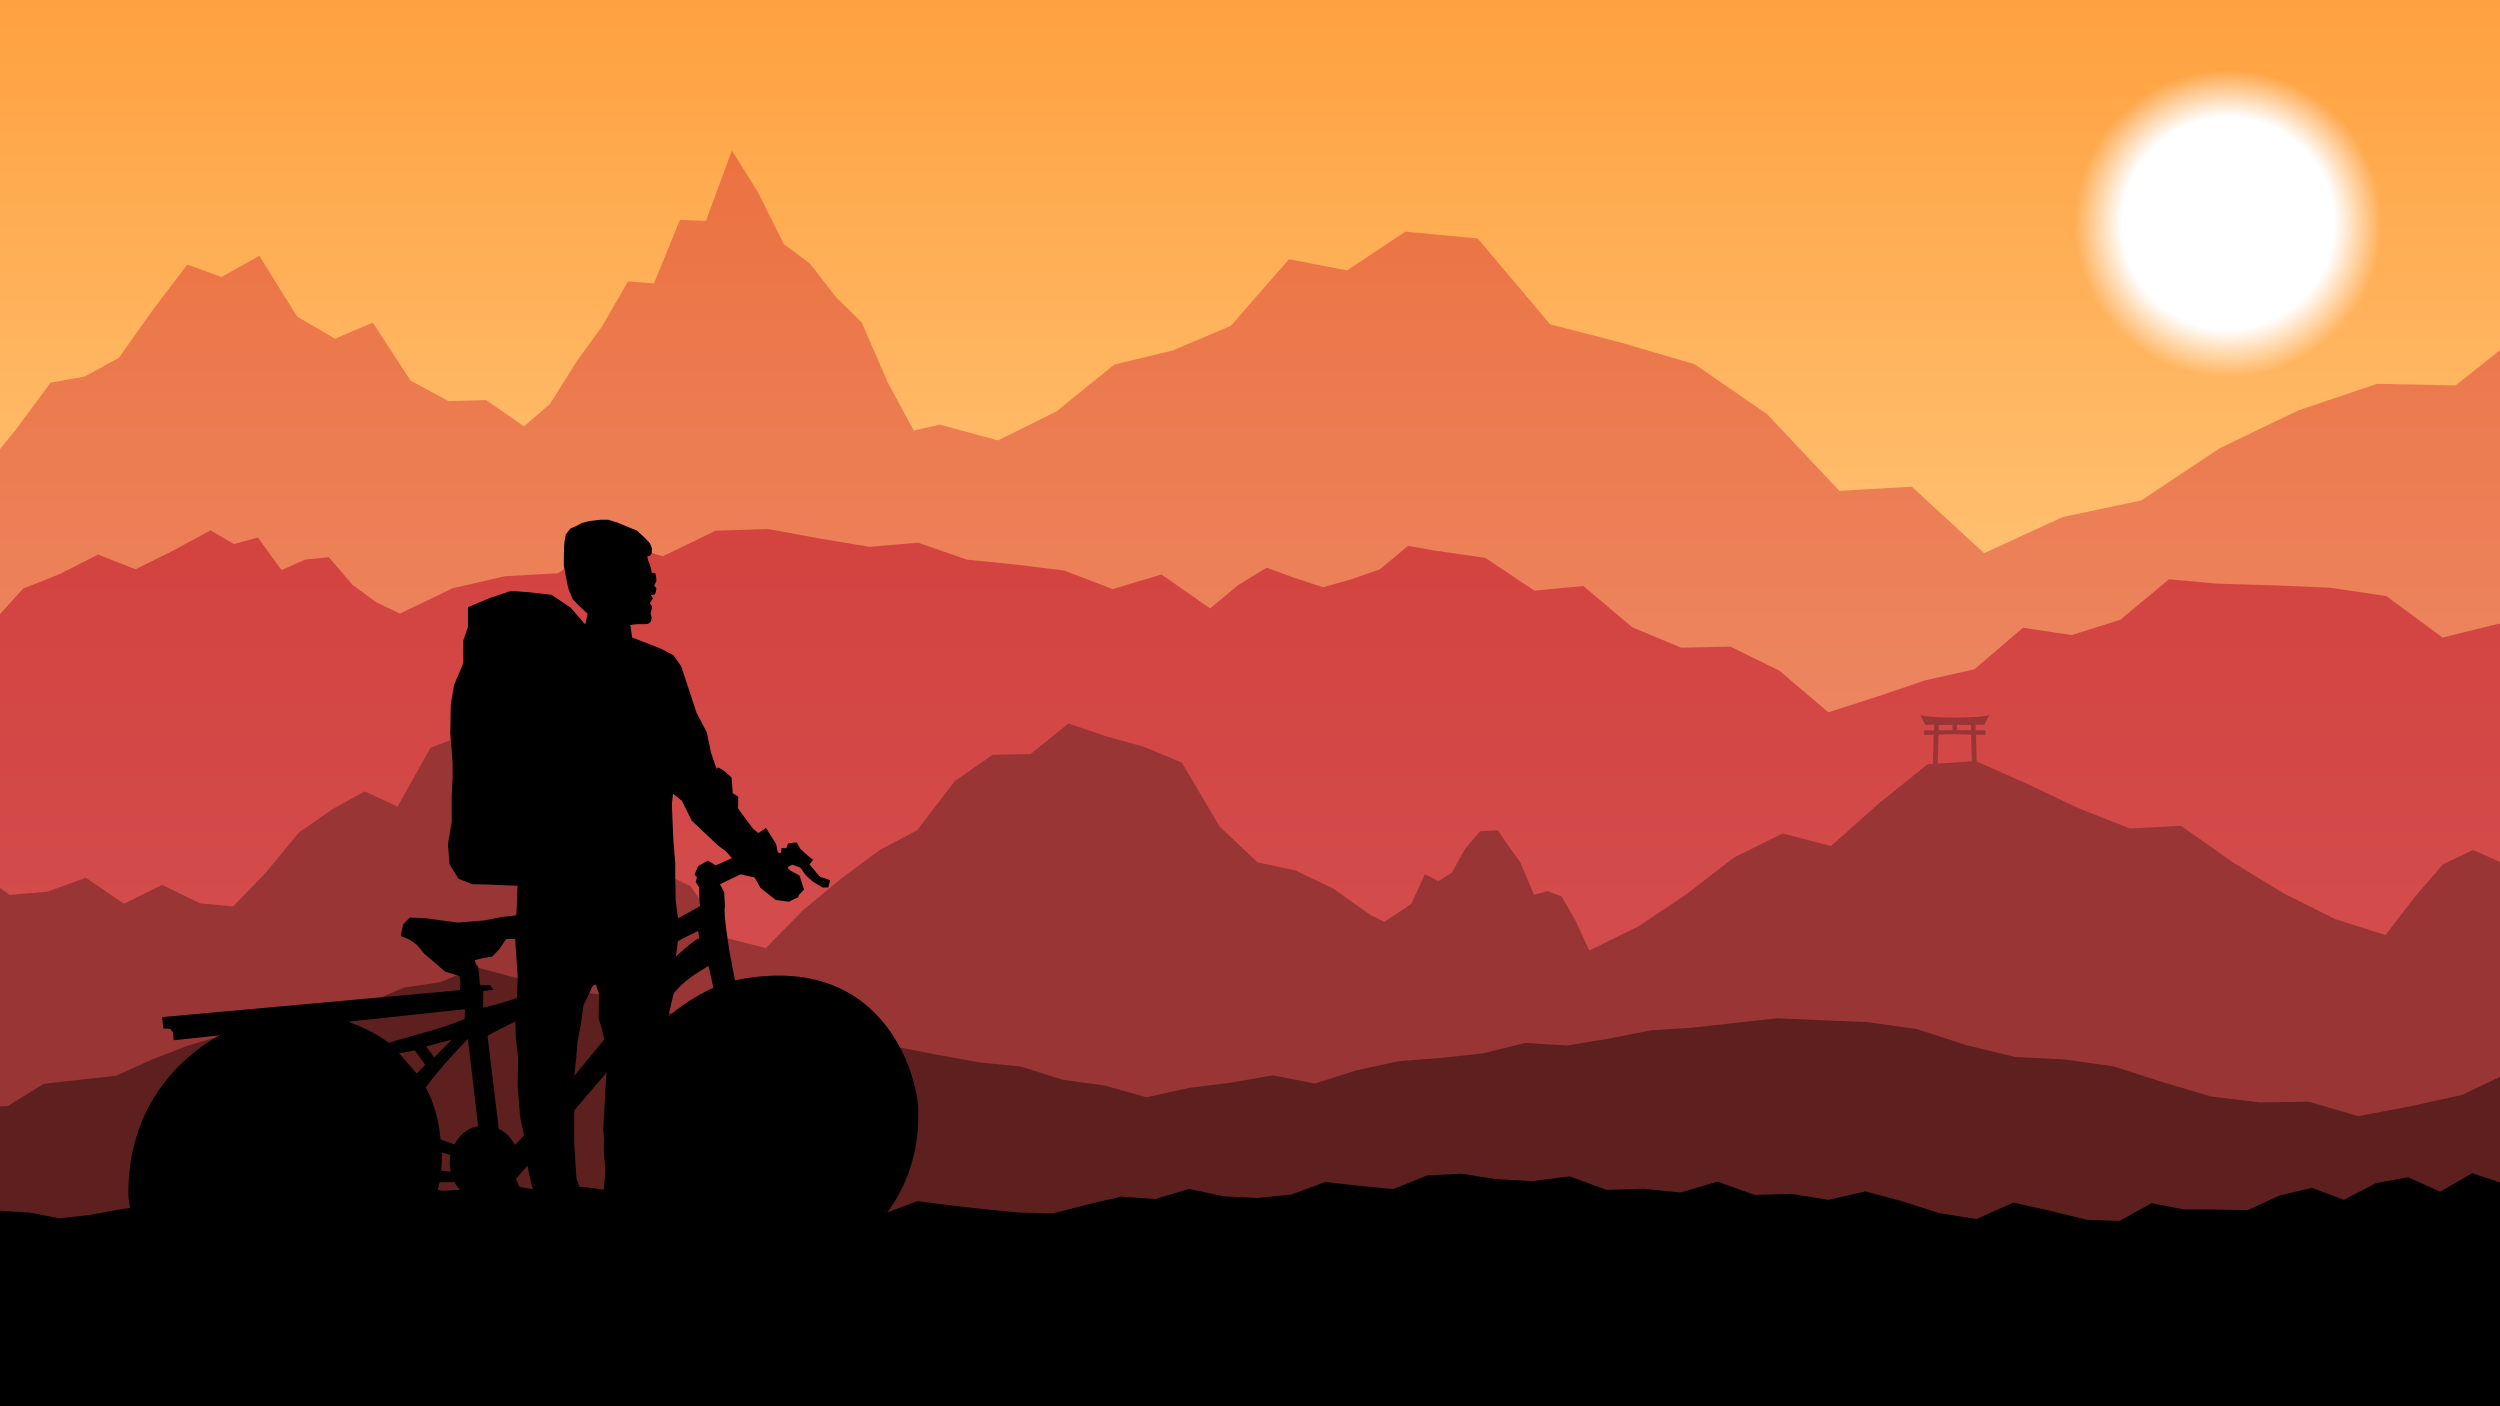 <?xml version="1.0" encoding="UTF-8" standalone="no"?>
<!-- Created with Inkscape (http://www.inkscape.org/) -->

<svg
   xmlns:dc="http://purl.org/dc/elements/1.1/"
   xmlns:cc="http://creativecommons.org/ns#"
   xmlns:rdf="http://www.w3.org/1999/02/22-rdf-syntax-ns#"
   xmlns:svg="http://www.w3.org/2000/svg"
   xmlns="http://www.w3.org/2000/svg"
   xmlns:xlink="http://www.w3.org/1999/xlink"
   xmlns:sodipodi="http://sodipodi.sourceforge.net/DTD/sodipodi-0.dtd"
   xmlns:inkscape="http://www.inkscape.org/namespaces/inkscape"
   inkscape:export-ydpi="96"
   inkscape:export-xdpi="96"
   sodipodi:docname="mountain-explorer-v2-red.svg"
   inkscape:version="0.92.3 (2405546, 2018-03-11)"
   id="svg1010"
   version="1.1"
   viewBox="0 0 508 285.75"
   height="1080"
   width="1920">
  <rect x="0" y="0" width="508" height="285.75" fill="#808080" stroke="none"/>
  <sodipodi:namedview
     inkscape:snap-others="true"
     showguides="false"
     inkscape:object-nodes="true"
     inkscape:snap-midpoints="true"
     inkscape:snap-smooth-nodes="true"
     inkscape:snap-page="true"
     inkscape:snap-center="true"
     inkscape:snap-object-midpoints="true"
     units="px"
     inkscape:window-maximized="1"
     inkscape:window-y="32"
     inkscape:window-x="65"
     inkscape:window-height="1018"
     inkscape:window-width="1855"
     showgrid="false"
     inkscape:current-layer="layer1"
     inkscape:document-units="mm"
     inkscape:cy="528.37656"
     inkscape:cx="825.68357"
     inkscape:zoom="0.50528672"
     inkscape:pageshadow="2"
     inkscape:pageopacity="0.0"
     borderopacity="1.0"
     bordercolor="#666666"
     pagecolor="#ffffff"
     id="base"
     inkscape:snap-nodes="true"
     inkscape:snap-bbox="true"
     inkscape:bbox-paths="true"
     inkscape:bbox-nodes="true"
     inkscape:snap-bbox-edge-midpoints="true"
     inkscape:snap-bbox-midpoints="true"
     inkscape:object-paths="true"
     inkscape:snap-intersection-paths="true" />
  <defs
     id="defs1004">
    <linearGradient
       inkscape:collect="always"
       id="linearGradient897">
      <stop
         style="stop-color:#ffa140;stop-opacity:1"
         offset="0"
         id="stop893" />
      <stop
         style="stop-color:#ffeeb9;stop-opacity:1"
         offset="1"
         id="stop895" />
    </linearGradient>
    <linearGradient
       id="linearGradient1122"
       inkscape:collect="always">
      <stop
         id="stop1118"
         offset="0"
         style="stop-color:#40c2ff;stop-opacity:1" />
      <stop
         id="stop1120"
         offset="1"
         style="stop-color:#b9eeff;stop-opacity:1" />
    </linearGradient>
    <linearGradient
       inkscape:collect="always"
       id="linearGradient5456">
      <stop
         style="stop-color:#ff5508;stop-opacity:1"
         offset="0"
         id="stop5452" />
      <stop
         style="stop-color:#fff3b9;stop-opacity:1"
         offset="1"
         id="stop5454" />
    </linearGradient>
    <linearGradient
       inkscape:collect="always"
       xlink:href="#linearGradient897"
       id="linearGradient5458"
       x1="254"
       y1="11.25"
       x2="254"
       y2="297"
       gradientUnits="userSpaceOnUse" />
    <clipPath
       id="clipPath1088"
       clipPathUnits="userSpaceOnUse">
      <rect
         style="fill:url(#linearGradient1092);fill-opacity:1;stroke:none;stroke-width:2;stroke-miterlimit:4;stroke-dasharray:none;stroke-opacity:1"
         id="rect1090"
         width="508"
         height="285.75"
         x="1.7763568e-14"
         y="11.25" />
    </clipPath>
    <linearGradient
       y2="297"
       x2="254"
       y1="11.25"
       x1="254"
       gradientTransform="translate(-8.4374998e-7,-1.0639583e-5)"
       gradientUnits="userSpaceOnUse"
       id="linearGradient1092"
       xlink:href="#linearGradient5456"
       inkscape:collect="always" />
    <clipPath
       id="clipPath1094"
       clipPathUnits="userSpaceOnUse">
      <rect
         style="fill:url(#linearGradient1098);fill-opacity:1;stroke:none;stroke-width:2;stroke-miterlimit:4;stroke-dasharray:none;stroke-opacity:1"
         id="rect1096"
         width="508"
         height="285.75"
         x="1.7763568e-14"
         y="11.25" />
    </clipPath>
    <linearGradient
       y2="297"
       x2="254"
       y1="11.25"
       x1="254"
       gradientTransform="translate(-8.4374998e-7,-1.0639583e-5)"
       gradientUnits="userSpaceOnUse"
       id="linearGradient1098"
       xlink:href="#linearGradient5456"
       inkscape:collect="always" />
    <clipPath
       id="clipPath1100"
       clipPathUnits="userSpaceOnUse">
      <rect
         style="fill:url(#linearGradient1104);fill-opacity:1;stroke:none;stroke-width:2;stroke-miterlimit:4;stroke-dasharray:none;stroke-opacity:1"
         id="rect1102"
         width="508"
         height="285.75"
         x="1.7763568e-14"
         y="11.25" />
    </clipPath>
    <linearGradient
       y2="297"
       x2="254"
       y1="11.25"
       x1="254"
       gradientTransform="translate(-8.4374998e-7,-1.0639583e-5)"
       gradientUnits="userSpaceOnUse"
       id="linearGradient1104"
       xlink:href="#linearGradient5456"
       inkscape:collect="always" />
    <clipPath
       id="clipPath1106"
       clipPathUnits="userSpaceOnUse">
      <rect
         style="fill:url(#linearGradient1110);fill-opacity:1;stroke:none;stroke-width:2;stroke-miterlimit:4;stroke-dasharray:none;stroke-opacity:1"
         id="rect1108"
         width="508"
         height="285.75"
         x="1.7763568e-14"
         y="11.25" />
    </clipPath>
    <linearGradient
       y2="297"
       x2="254"
       y1="11.25"
       x1="254"
       gradientTransform="translate(-8.4374998e-7,-1.0639583e-5)"
       gradientUnits="userSpaceOnUse"
       id="linearGradient1110"
       xlink:href="#linearGradient5456"
       inkscape:collect="always" />
    <clipPath
       id="clipPath1112"
       clipPathUnits="userSpaceOnUse">
      <rect
         style="fill:url(#linearGradient1116);fill-opacity:1;stroke:none;stroke-width:2;stroke-miterlimit:4;stroke-dasharray:none;stroke-opacity:1"
         id="rect1114"
         width="508"
         height="285.75"
         x="1.7763568e-14"
         y="11.25" />
    </clipPath>
    <linearGradient
       y2="297"
       x2="254"
       y1="11.25"
       x1="254"
       gradientTransform="translate(-8.4374998e-7,-1.0639583e-5)"
       gradientUnits="userSpaceOnUse"
       id="linearGradient1116"
       xlink:href="#linearGradient5456"
       inkscape:collect="always" />
    <radialGradient
       gradientTransform="matrix(1.349,0,0,1.349,-155.919,-17.523)"
       gradientUnits="userSpaceOnUse"
       r="28.331"
       fy="58.061"
       fx="454.358"
       cy="58.061"
       cx="454.358"
       id="radialGradient5470"
       xlink:href="#linearGradient5468"
       inkscape:collect="always" />
    <linearGradient
       id="linearGradient5468"
       inkscape:collect="always">
      <stop
         id="stop5464"
         offset="0"
         style="stop-color:#ffffff;stop-opacity:1;" />
      <stop
         style="stop-color:#ffffff;stop-opacity:1"
         offset="0.69"
         id="stop5472" />
      <stop
         id="stop5466"
         offset="1"
         style="stop-color:#ffffff;stop-opacity:0" />
    </linearGradient>
    <clipPath
       id="clipPath1112-7"
       clipPathUnits="userSpaceOnUse">
      <rect
         style="fill:url(#linearGradient1116);fill-opacity:1;stroke:none;stroke-width:2;stroke-miterlimit:4;stroke-dasharray:none;stroke-opacity:1"
         id="rect1114-5"
         width="508"
         height="285.75"
         x="1.7763568e-14"
         y="11.25" />
    </clipPath>
    <clipPath
       clipPathUnits="userSpaceOnUse"
       id="clipPath1677">
      <rect
         clip-path="url(#clipPath1112-7)"
         style="fill:url(#linearGradient1681);fill-opacity:1;stroke:none;stroke-width:2;stroke-miterlimit:4;stroke-dasharray:none;stroke-opacity:1"
         id="rect1679"
         width="508"
         height="285.75"
         x="0"
         y="11.25"
         transform="translate(0,9.9979167e-6)" />
    </clipPath>
    <linearGradient
       inkscape:collect="always"
       xlink:href="#linearGradient1122"
       id="linearGradient1681"
       gradientUnits="userSpaceOnUse"
       x1="254"
       y1="11.25"
       x2="254"
       y2="297" />
    <clipPath
       clipPathUnits="userSpaceOnUse"
       id="clipPath1683">
      <rect
         clip-path="url(#clipPath1112-7)"
         style="fill:url(#linearGradient1687);fill-opacity:1;stroke:none;stroke-width:2;stroke-miterlimit:4;stroke-dasharray:none;stroke-opacity:1"
         id="rect1685"
         width="508"
         height="285.75"
         x="0"
         y="11.25"
         transform="translate(0,9.9979167e-6)" />
    </clipPath>
    <linearGradient
       inkscape:collect="always"
       xlink:href="#linearGradient1122"
       id="linearGradient1687"
       gradientUnits="userSpaceOnUse"
       x1="254"
       y1="11.25"
       x2="254"
       y2="297" />
    <clipPath
       clipPathUnits="userSpaceOnUse"
       id="clipPath1689">
      <rect
         clip-path="url(#clipPath1112-7)"
         style="fill:url(#linearGradient1693);fill-opacity:1;stroke:none;stroke-width:2;stroke-miterlimit:4;stroke-dasharray:none;stroke-opacity:1"
         id="rect1691"
         width="508"
         height="285.75"
         x="0"
         y="11.25"
         transform="translate(0,9.9979167e-6)" />
    </clipPath>
    <linearGradient
       inkscape:collect="always"
       xlink:href="#linearGradient1122"
       id="linearGradient1693"
       gradientUnits="userSpaceOnUse"
       x1="254"
       y1="11.25"
       x2="254"
       y2="297" />
    <clipPath
       clipPathUnits="userSpaceOnUse"
       id="clipPath1695">
      <rect
         clip-path="url(#clipPath1112-7)"
         style="fill:url(#linearGradient1699);fill-opacity:1;stroke:none;stroke-width:2;stroke-miterlimit:4;stroke-dasharray:none;stroke-opacity:1"
         id="rect1697"
         width="508"
         height="285.75"
         x="0"
         y="11.25"
         transform="translate(0,9.9979167e-6)" />
    </clipPath>
    <linearGradient
       inkscape:collect="always"
       xlink:href="#linearGradient1122"
       id="linearGradient1699"
       gradientUnits="userSpaceOnUse"
       x1="254"
       y1="11.25"
       x2="254"
       y2="297" />
    <clipPath
       clipPathUnits="userSpaceOnUse"
       id="clipPath1701">
      <rect
         clip-path="url(#clipPath1112-7)"
         style="fill:url(#linearGradient1705);fill-opacity:1;stroke:none;stroke-width:2;stroke-miterlimit:4;stroke-dasharray:none;stroke-opacity:1"
         id="rect1703"
         width="508"
         height="285.75"
         x="0"
         y="11.25"
         transform="translate(0,9.9979167e-6)" />
    </clipPath>
    <linearGradient
       inkscape:collect="always"
       xlink:href="#linearGradient1122"
       id="linearGradient1705"
       gradientUnits="userSpaceOnUse"
       x1="254"
       y1="11.25"
       x2="254"
       y2="297" />
    <clipPath
       clipPathUnits="userSpaceOnUse"
       id="clipPath1707">
      <rect
         clip-path="url(#clipPath1112-7)"
         style="fill:url(#linearGradient1711);fill-opacity:1;stroke:none;stroke-width:2;stroke-miterlimit:4;stroke-dasharray:none;stroke-opacity:1"
         id="rect1709"
         width="508"
         height="285.75"
         x="0"
         y="11.25"
         transform="translate(0,9.9979167e-6)" />
    </clipPath>
    <linearGradient
       inkscape:collect="always"
       xlink:href="#linearGradient1122"
       id="linearGradient1711"
       gradientUnits="userSpaceOnUse"
       x1="254"
       y1="11.25"
       x2="254"
       y2="297" />
    <clipPath
       clipPathUnits="userSpaceOnUse"
       id="clipPath886">
      <rect
         style="opacity:0.15;fill:#000000;fill-opacity:1;stroke:none;stroke-width:2;stroke-miterlimit:4;stroke-dasharray:none;stroke-opacity:1"
         id="rect888"
         width="107.736"
         height="169.412"
         x="24.162"
         y="83.947"
         transform="scale(-1,1)" />
    </clipPath>
    <clipPath
       clipPathUnits="userSpaceOnUse"
       id="clipPath923">
      <rect
         style="opacity:0.471;fill:#000000;fill-opacity:1;stroke:none;stroke-width:1.91;stroke-miterlimit:4;stroke-dasharray:none;stroke-opacity:1"
         id="rect925"
         width="227.542"
         height="160.577"
         x="26.458"
         y="111.036"
         transform="scale(-1,1)" />
    </clipPath>
    <clipPath
       id="clipPath1105"
       clipPathUnits="userSpaceOnUse">
      <rect
         y="11.25"
         x="0"
         height="285.75"
         width="508"
         id="rect1107"
         style="opacity:1;fill:#242664;fill-opacity:1;stroke:none;stroke-width:2;stroke-miterlimit:4;stroke-dasharray:none;stroke-opacity:1" />
    </clipPath>
    <clipPath
       id="clipPath1109"
       clipPathUnits="userSpaceOnUse">
      <rect
         y="11.25"
         x="0"
         height="285.75"
         width="508"
         id="rect1111"
         style="opacity:1;fill:#242664;fill-opacity:1;stroke:none;stroke-width:2;stroke-miterlimit:4;stroke-dasharray:none;stroke-opacity:1" />
    </clipPath>
    <clipPath
       id="clipPath1113"
       clipPathUnits="userSpaceOnUse">
      <rect
         y="11.25"
         x="0"
         height="285.75"
         width="508"
         id="rect1115"
         style="opacity:1;fill:#242664;fill-opacity:1;stroke:none;stroke-width:2;stroke-miterlimit:4;stroke-dasharray:none;stroke-opacity:1" />
    </clipPath>
    <clipPath
       id="clipPath1117"
       clipPathUnits="userSpaceOnUse">
      <rect
         y="5.226"
         x="-97.146"
         height="349.737"
         width="621.755"
         id="rect1119"
         style="opacity:1;fill:#242664;fill-opacity:1;stroke:none;stroke-width:2.448;stroke-miterlimit:4;stroke-dasharray:none;stroke-opacity:1" />
    </clipPath>
    <clipPath
       id="clipPath1121"
       clipPathUnits="userSpaceOnUse">
      <rect
         y="11.25"
         x="0"
         height="285.75"
         width="508"
         id="rect1123"
         style="opacity:1;fill:#242664;fill-opacity:1;stroke:none;stroke-width:2;stroke-miterlimit:4;stroke-dasharray:none;stroke-opacity:1" />
    </clipPath>
    <clipPath
       id="clipPath1125"
       clipPathUnits="userSpaceOnUse">
      <rect
         y="11.25"
         x="0"
         height="285.75"
         width="508"
         id="rect1127"
         style="opacity:1;fill:#242664;fill-opacity:1;stroke:none;stroke-width:2;stroke-miterlimit:4;stroke-dasharray:none;stroke-opacity:1" />
    </clipPath>
    <clipPath
       id="clipPath1129"
       clipPathUnits="userSpaceOnUse">
      <rect
         y="11.25"
         x="0"
         height="285.75"
         width="508"
         id="rect1131"
         style="opacity:1;fill:#242664;fill-opacity:1;stroke:none;stroke-width:2;stroke-miterlimit:4;stroke-dasharray:none;stroke-opacity:1" />
    </clipPath>
    <clipPath
       id="clipPath1133"
       clipPathUnits="userSpaceOnUse">
      <rect
         y="11.25"
         x="0"
         height="285.75"
         width="508"
         id="rect1135"
         style="opacity:1;fill:#242664;fill-opacity:1;stroke:none;stroke-width:2;stroke-miterlimit:4;stroke-dasharray:none;stroke-opacity:1" />
    </clipPath>
    <clipPath
       id="clipPath1137"
       clipPathUnits="userSpaceOnUse">
      <rect
         y="11.25"
         x="0"
         height="285.75"
         width="508"
         id="rect1139"
         style="opacity:1;fill:#242664;fill-opacity:1;stroke:none;stroke-width:2;stroke-miterlimit:4;stroke-dasharray:none;stroke-opacity:1" />
    </clipPath>
    <clipPath
       id="clipPath1141"
       clipPathUnits="userSpaceOnUse">
      <rect
         y="11.25"
         x="0"
         height="285.75"
         width="508"
         id="rect1143"
         style="opacity:1;fill:#242664;fill-opacity:1;stroke:none;stroke-width:2;stroke-miterlimit:4;stroke-dasharray:none;stroke-opacity:1" />
    </clipPath>
    <clipPath
       id="clipPath1109-5"
       clipPathUnits="userSpaceOnUse">
      <rect
         y="11.25"
         x="0"
         height="285.75"
         width="508"
         id="rect1111-5"
         style="opacity:1;fill:#242664;fill-opacity:1;stroke:none;stroke-width:2;stroke-miterlimit:4;stroke-dasharray:none;stroke-opacity:1" />
    </clipPath>
    <clipPath
       id="clipPath1113-0"
       clipPathUnits="userSpaceOnUse">
      <rect
         y="11.25"
         x="0"
         height="285.75"
         width="508"
         id="rect1115-5"
         style="opacity:1;fill:#242664;fill-opacity:1;stroke:none;stroke-width:2;stroke-miterlimit:4;stroke-dasharray:none;stroke-opacity:1" />
    </clipPath>
    <clipPath
       id="clipPath1121-4"
       clipPathUnits="userSpaceOnUse">
      <rect
         y="11.25"
         x="0"
         height="285.75"
         width="508"
         id="rect1123-2"
         style="opacity:1;fill:#242664;fill-opacity:1;stroke:none;stroke-width:2;stroke-miterlimit:4;stroke-dasharray:none;stroke-opacity:1" />
    </clipPath>
  </defs>
  <g
     inkscape:label="mountains"
     inkscape:groupmode="layer"
     id="layer1"
     transform="translate(0,-11.25)">
    <rect
       clip-path="url(#clipPath1141)"
       style="fill:url(#linearGradient5458);fill-opacity:1;stroke:none;stroke-width:2;stroke-miterlimit:4;stroke-dasharray:none;stroke-opacity:1"
       id="rect5450"
       width="508"
       height="285.75"
       x="0"
       y="11.25" />
    <path
       sodipodi:nodetypes="cccccccccccccccccccccccccccccccccccccccccccccccccccccccccccccccccccc"
       inkscape:connector-curvature="0"
       id="path1555"
       d="m -10.583,115.261 c 0,0 6.949,-8.253 6.949,-8.253 0,0 6.949,-8.593 6.949,-8.593 0,0 6.949,-9.399 6.949,-9.399 0,0 6.949,-1.256 6.949,-1.256 0,0 6.949,-3.813 6.949,-3.813 0,0 6.949,-9.798 6.949,-9.798 0,0 6.949,-9.127 6.949,-9.127 0,0 6.949,2.5 6.949,2.5 0,0 7.684,-4.291 7.684,-4.291 0,0 7.684,12.346 7.684,12.346 0,0 7.684,4.499 7.684,4.499 0,0 7.684,-3.275 7.684,-3.275 0,0 7.684,11.794 7.684,11.794 0,0 7.684,4.152 7.684,4.152 0,0 7.684,-0.186 7.684,-0.186 0,0 7.684,5.33 7.684,5.33 0,0 5.279,-4.575 5.279,-4.575 0,0 5.279,-8.405 5.279,-8.405 0,0 5.279,-7.326 5.279,-7.326 0,0 5.279,-9.134 5.279,-9.134 0,0 5.279,0.388 5.279,0.388 0,0 5.279,-12.905 5.279,-12.905 0,0 5.279,0.209 5.279,0.209 0,0 5.279,-14.304 5.279,-14.304 0,0 5.279,8.431 5.279,8.431 0,0 5.279,10.587 5.279,10.587 0,0 5.279,3.924 5.279,3.924 0,0 5.279,6.807 5.279,6.807 0,0 5.279,5.201 5.279,5.201 0,0 5.279,12.187 5.279,12.187 0,0 5.279,9.761 5.279,9.761 0,0 5.279,-1.201 5.279,-1.201 0,0 11.827,3.203 11.827,3.203 0,0 11.827,-5.845 11.827,-5.845 0,0 11.827,-9.571 11.827,-9.571 0,0 11.827,-2.853 11.827,-2.853 0,0 11.827,-4.995 11.827,-4.995 0,0 11.827,-13.549 11.827,-13.549 0,0 11.827,2.268 11.827,2.268 0,0 11.827,-7.873 11.827,-7.873 0,0 14.7,1.389 14.7,1.389 0,0 14.7,17.429 14.7,17.429 0,0 14.7,3.808 14.7,3.808 0,0 14.7,4.321 14.7,4.321 0,0 14.7,10.139 14.7,10.139 0,0 14.7,15.59 14.7,15.59 0,0 14.7,-0.861 14.7,-0.861 0,0 14.7,13.525 14.7,13.525 0,0 15.969,-7.352 15.969,-7.352 0,0 15.969,-3.372 15.969,-3.372 0,0 15.969,-10.63 15.969,-10.63 0,0 15.969,-7.674 15.969,-7.674 0,0 15.969,-5.393 15.969,-5.393 0,0 15.969,0.316 15.969,0.316 0,0 15.969,-12.677 15.969,-12.677 0,0 15.969,-5.833 15.969,-5.833 0,0 10.167,268.556 10.167,268.556 0,0 -566.088,3.655 -566.088,3.655 0,0 -4.811,-224.225 -4.811,-224.225 0,0 2.405,-1.526 2.405,-1.526 0,0 2.405,2.73 2.405,2.73 0,0 2.405,-0.596 2.405,-0.596 0,0 2.405,-3.627 2.405,-3.627 0,0 2.405,-1.274 2.405,-1.274 0,0 2.405,1.559 2.405,1.559 0,0 2.405,-4.694 2.405,-4.694 0,0 2.405,-0.243 2.405,-0.243"
       style="opacity:0.331;fill:#c50029;fill-opacity:1;stroke:none;stroke-width:0.265px;stroke-linecap:butt;stroke-linejoin:miter;stroke-opacity:1"
       clip-path="url(#clipPath1137)" />
    <path
       clip-path="url(#clipPath1133)"
       style="opacity:0.471;fill:#b70027;fill-opacity:1;stroke:none;stroke-width:0.265px;stroke-linecap:butt;stroke-linejoin:miter;stroke-opacity:1"
       d="m -18.164,144.517 c 0,0 7.617,-5.376 7.617,-5.376 0,0 7.617,0.122 7.617,0.122 0,0 7.617,-8.402 7.617,-8.402 0,0 7.617,-3.043 7.617,-3.043 0,0 7.617,-3.88 7.617,-3.88 0,0 7.617,2.975 7.617,2.975 0,0 7.617,-3.766 7.617,-3.766 0,0 7.617,-4.13 7.617,-4.13 0,0 4.811,2.787 4.811,2.787 0,0 4.811,-1.335 4.811,-1.335 0,0 4.811,6.623 4.811,6.623 0,0 4.811,-2.143 4.811,-2.143 0,0 4.811,-0.471 4.811,-0.471 0,0 4.811,5.611 4.811,5.611 0,0 4.811,3.536 4.811,3.536 0,0 4.811,2.315 4.811,2.315 0,0 10.691,-5.152 10.691,-5.152 0,0 10.691,-2.459 10.691,-2.459 0,0 10.691,-0.594 10.691,-0.594 0,0 10.691,-6.51 10.691,-6.51 0,0 10.691,3.052 10.691,3.052 0,0 10.691,-5.186 10.691,-5.186 0,0 10.691,-0.339 10.691,-0.339 0,0 10.691,1.966 10.691,1.966 0,0 9.889,1.649 9.889,1.649 0,0 9.889,-0.843 9.889,-0.843 0,0 9.889,3.441 9.889,3.441 0,0 9.889,0.996 9.889,0.996 0,0 9.889,1.218 9.889,1.218 0,0 9.889,3.777 9.889,3.777 0,0 9.889,-2.976 9.889,-2.976 0,0 9.889,6.898 9.889,6.898 0,0 5.746,-4.786 5.746,-4.786 0,0 5.746,-3.488 5.746,-3.488 0,0 5.746,2.106 5.746,2.106 0,0 5.746,1.867 5.746,1.867 0,0 5.746,-1.638 5.746,-1.638 0,0 5.746,-1.995 5.746,-1.995 0,0 5.746,-4.766 5.746,-4.766 0,0 5.746,1.006 5.746,1.006 0,0 9.956,1.422 9.956,1.422 0,0 9.956,6.666 9.956,6.666 0,0 9.956,-0.943 9.956,-0.943 0,0 9.956,8.401 9.956,8.401 0,0 9.956,4.141 9.956,4.141 0,0 9.956,-0.231 9.956,-0.231 0,0 9.956,4.877 9.956,4.877 0,0 9.956,8.477 9.956,8.477 0,0 9.889,-3.182 9.889,-3.182 0,0 9.889,-3.351 9.889,-3.351 0,0 9.889,-2.199 9.889,-2.199 0,0 9.889,-8.456 9.889,-8.456 0,0 9.889,1.499 9.889,1.499 0,0 9.889,-3.125 9.889,-3.125 0,0 9.889,-8.219 9.889,-8.219 0,0 9.889,0.89 9.889,0.89 0,0 11.426,0.341 11.426,0.341 0,0 11.426,0.481 11.426,0.481 0,0 11.426,1.702 11.426,1.702 0,0 11.426,8.425 11.426,8.425 0,0 11.426,-2.824 11.426,-2.824 0,0 11.426,3.717 11.426,3.717 0,0 11.426,3.139 11.426,3.139 0,0 11.426,6.772 11.426,6.772 0,0 9.622,178.757 9.622,178.757 0,0 -596.011,-3.561 -596.011,-3.561 0,0 26.192,-189.448 26.192,-189.448"
       id="path1036"
       inkscape:connector-curvature="0"
       sodipodi:nodetypes="cccccccccccccccccccccccccccccccccccccccccccccccccccccccccccccccccccc" />
    <path
       clip-path="url(#clipPath1129)"
       sodipodi:nodetypes="cccccccccccccccccccccccccccccccccccccccccccccccccccccccccccccccccccccccccccccccccccc"
       inkscape:connector-curvature="0"
       id="path904"
       d="m -21.315,183.641 7.751,1.278 7.751,2.468 7.751,5.705 7.751,-0.66 7.751,-2.831 7.751,5.287 7.751,-3.829 7.751,3.767 6.682,0.605 6.682,-6.92 6.682,-8.088 6.682,-4.672 6.682,-3.692 6.682,3.089 6.682,-11.946 6.682,-2.576 7.684,6.019 7.684,3.991 7.684,9.945 7.684,6.385 7.684,0.619 7.684,3.687 7.684,10.666 7.684,1.954 7.684,-7.804 7.684,-6.358 7.684,-5.716 7.684,-4.066 7.684,-10.014 7.684,-5.319 7.684,-0.145 7.684,-6.208 7.684,2.613 7.684,2.118 7.684,3.212 7.684,12.982 7.684,7.283 7.684,1.642 7.684,3.672 7.684,5.456 2.74,1.296 2.74,-1.78 2.74,-1.852 2.74,-6.039 2.74,1.409 2.74,-1.695 2.74,-4.935 3.007,-3.48 3.608,-0.221 1.737,2.596 2.806,3.91 2.806,6.608 2.806,-0.721 2.806,1.067 2.806,4.876 2.806,6.097 9.822,-4.796 9.822,-6.554 9.822,-7.562 9.822,-4.862 9.822,2.557 9.822,-8.722 9.822,-7.898 9.822,-0.656 10.424,4.656 10.424,4.936 10.424,4.117 10.424,-0.532 10.424,7.354 10.424,6.369 10.424,5.219 10.235,3.254 5.935,-7.709 5.746,-6.657 6.124,-2.941 5.368,2.409 5.746,-8.915 5.746,1.05 5.746,-10.351 5.746,-1.497 v 171.714 l -553.782,-2.218 1.604,-154.022"
       style="opacity:1;fill:#993635;fill-opacity:1;stroke:none;stroke-width:0.265px;stroke-linecap:butt;stroke-linejoin:miter;stroke-opacity:1" />
    <path
       clip-path="url(#clipPath1125)"
       style="fill:#5e1f1f;fill-opacity:1;stroke:none;stroke-width:0.265px;stroke-linecap:butt;stroke-linejoin:miter;stroke-opacity:1"
       d="m -20.416,239.763 7.325,-1.194 7.325,-2.335 7.325,-0.222 7.325,-4.539 7.325,-0.824 7.325,-0.794 7.325,-3.302 7.325,-2.839 7.325,-2.184 7.325,-0.15 7.325,-3.118 7.325,-1.81 7.325,-1.441 7.325,-3.095 7.325,-1.083 7.325,-3.051 8.514,2.295 8.514,2.019 8.514,1.347 8.514,2.578 8.514,1.714 8.514,-0.429 8.514,1.002 8.514,2.202 8.514,2.172 8.514,1.235 8.514,1.646 8.514,1.562 8.514,0.852 8.514,2.687 8.514,1.173 8.514,2.376 8.542,-1.897 8.542,-1.073 8.542,-1.492 8.542,1.671 8.542,-2.702 8.542,-1.847 8.542,-0.656 8.542,-0.922 8.542,-2.113 8.542,0.508 8.542,-1.407 8.542,-1.676 8.542,-0.553 8.542,-0.961 8.542,-0.927 8.542,0.374 9.952,0.424 9.952,1.412 9.952,3.24 9.952,2.419 9.952,0.484 9.952,1.395 9.952,3.191 9.952,2.95 9.952,1.207 9.952,-0.141 9.952,2.926 10.214,-1.908 10.891,-2.394 13.284,-6.319 5.419,19.688 9.952,1.359 2.472,92.346 -553.782,-2.628 1.973,-95.919"
       id="path930"
       inkscape:connector-curvature="0"
       sodipodi:nodetypes="cccccccccccccccccccccccccccccccccccccccccccccccccccccccccccccccccccc" />
    <circle
       r="38.22"
       cy="60.804"
       cx="457.036"
       id="path5460"
       style="fill:url(#radialGradient5470);fill-opacity:1;stroke:none;stroke-width:2.698;stroke-miterlimit:4;stroke-dasharray:none;stroke-opacity:1"
       clip-path="url(#clipPath1117)"
       transform="matrix(0.817,0,0,0.817,79.372,6.98)" />
    <path
       clip-path="url(#clipPath1105)"
       style="opacity:1;fill:#993635;fill-opacity:1;stroke:none;stroke-width:0.069px;stroke-linecap:butt;stroke-linejoin:miter;stroke-opacity:1"
       d="m 389.693,156.556 c 0.333,0.662 0.665,1.323 0.998,1.985 l 1.788,-0.034 -0.034,1.163 -1.985,-0.034 v 0.924 l 1.92,-0.024 -0.173,6.936 h 0.958 l 0.23,-6.952 3.293,-0.097 3.293,0.097 0.23,6.952 h 0.958 l -0.173,-6.936 1.92,0.024 V 159.636 l -1.985,0.034 -0.034,-1.163 1.788,0.034 c 0.333,-0.662 0.665,-1.323 0.998,-1.985 -1.026,0.479 -6.994,0.513 -6.994,0.513 0,0 -5.968,-0.034 -6.994,-0.513 z m 6.534,1.982 v 1.089 h -2.807 v -1.065 z m 0.921,0 2.807,0.024 v 1.065 h -2.807 z"
       id="path908"
       inkscape:connector-curvature="0"
       transform="translate(0.529)" />
    <path
       sodipodi:nodetypes="cccccccccccccccccccccccccccccccccccccccccccccccccccccccccccccccccccccccccccccccccccc"
       inkscape:connector-curvature="0"
       id="path839-7"
       d="m -12.027,259.45 c 0,0 6.014,1.518 6.014,1.518 0,0 6.014,-3.688 6.014,-3.688 0,0 6.014,0.362 6.014,0.362 0,0 6.014,1.17 6.014,1.17 0,0 6.014,-0.662 6.014,-0.662 0,0 6.014,-1.096 6.014,-1.096 0,0 6.014,-0.97 6.014,-0.97 0,0 6.014,-1.141 6.014,-1.141 0,0 6.014,2.138 6.014,2.138 0,0 6.014,-3.452 6.014,-3.452 0,0 6.014,3.082 6.014,3.082 0,0 6.014,-0.784 6.014,-0.784 0,0 6.014,-2.004 6.014,-2.004 0,0 6.014,1.022 6.014,1.022 0,0 6.014,-2.4 6.014,-2.4 0,0 6.014,-0.579 6.014,-0.579 0,0 6.815,1.523 6.815,1.523 0,0 6.815,-0.219 6.815,-0.219 0,0 6.815,0.72 6.815,0.72 0,0 6.815,-0.863 6.815,-0.863 0,0 6.815,-0.729 6.815,-0.729 0,0 6.815,0.884 6.815,0.884 0,0 6.815,0.079 6.815,0.079 0,0 6.815,2.601 6.815,2.601 0,0 6.815,-2.095 6.815,-2.095 0,0 6.815,3.38 6.815,3.38 0,0 6.815,-0.888 6.815,-0.888 0,0 6.815,0.778 6.815,0.778 0,0 6.815,0.112 6.815,0.112 0,0 6.815,0.623 6.815,0.623 0,0 6.815,-2.553 6.815,-2.553 0,0 6.815,0.866 6.815,0.866 0,0 6.916,0.79 6.916,0.79 0,0 6.916,0.669 6.916,0.669 0,0 6.916,0.15 6.916,0.15 0,0 6.916,-1.77 6.916,-1.77 0,0 6.916,-1.632 6.916,-1.632 0,0 6.916,0.51 6.916,0.51 0,0 6.916,-2.075 6.916,-2.075 0,0 6.916,1.502 6.916,1.502 0,0 6.916,0.34 6.916,0.34 0,0 6.916,-0.678 6.916,-0.678 0,0 6.916,-2.558 6.916,-2.558 0,0 6.916,0.77 6.916,0.77 0,0 6.916,0.655 6.916,0.655 0,0 6.916,-2.772 6.916,-2.772 0,0 6.916,-0.341 6.916,-0.341 0,0 6.916,1.094 6.916,1.094 0,0 7.517,0.415 7.517,0.415 0,0 7.517,-0.972 7.517,-0.972 0,0 7.517,2.751 7.517,2.751 0,0 7.517,-0.238 7.517,-0.238 0,0 7.517,0.777 7.517,0.777 0,0 7.517,-2.212 7.517,-2.212 0,0 7.517,2.695 7.517,2.695 0,0 7.517,-0.205 7.517,-0.205 0,0 7.517,1.204 7.517,1.204 0,0 7.517,-1.708 7.517,-1.708 0,0 7.517,2.018 7.517,2.018 0,0 7.517,2.402 7.517,2.402 0,0 7.517,1.192 7.517,1.192 0,0 7.517,-3.339 7.517,-3.339 0,0 7.517,1.684 7.517,1.684 0,0 7.517,1.833 7.517,1.833 0,0 6.515,0.197 6.515,0.197 0,0 6.515,-3.601 6.515,-3.601 0,0 6.515,1.267 6.515,1.267 0,0 6.515,0.034 6.515,0.034 0,0 6.515,0.103 6.515,0.103 0,0 6.515,-2.972 6.515,-2.972 0,0 6.515,-1.536 6.515,-1.536 0,0 6.515,2.419 6.515,2.419 0,0 6.515,-3.39 6.515,-3.39 0,0 6.515,-1.195 6.515,-1.195 0,0 6.515,2.951 6.515,2.951 0,0 6.515,-3.772 6.515,-3.772 0,0 6.515,2.173 6.515,2.173 0,0 6.515,-1.521 6.515,-1.521 0,0 6.515,-0.962 6.515,-0.962 0,0 6.515,-3.101 6.515,-3.101 0,0 -4.276,62.57 -4.276,62.57 0,0 -535.074,-0.474 -535.074,-0.474 0,0 -1.069,-50.55 -1.069,-50.55"
       style="fill:#000000;fill-opacity:1;stroke:none;stroke-width:0.265px;stroke-linecap:butt;stroke-linejoin:miter;stroke-opacity:1"
       clip-path="url(#clipPath1121-4)" />
    <path
       clip-path="url(#clipPath1113-0)"
       style="fill:#000000;fill-opacity:1;stroke:#000000;stroke-width:0.265px;stroke-linecap:butt;stroke-linejoin:miter;stroke-opacity:1"
       d="m 130.349,116.989 -2.286,0.259 -1.509,0.388 -1.337,0.69 -0.992,0.431 -0.906,1.164 -0.258,1.509 -0.086,1.294 -0.043,1.725 v 1.725 l 0.431,2.286 0.449,2.249 0.906,2.256 1.554,1.552 1.507,1.392 c -0.155,0.877 -0.355,1.49 -0.566,2.511 l -3.145,-3.617 -3.853,-2.574 -4.506,-0.501 -3.636,-0.272 -4.168,1.397 -4.452,1.854 v 3.969 l -0.945,2.74 v 4.63 l -1.89,4.441 -0.657,3.974 -0.098,5.853 0.472,5.859 v 3.119 l -0.189,3.78 v 5.197 l -0.756,4.536 0.306,4.02 1.809,2.897 2.788,1.076 2.656,0.039 6.572,0.272 -0.174,5.016 -0.362,4.536 0.189,3.402 0.378,5.575 -0.189,6.615 -0.284,2.835 0.095,3.118 0.472,4.063 -0.094,5.669 0.472,5.953 1.039,5.197 0.484,5.201 0.851,3.686 0.756,3.401 0.189,4.819 1.04,3.307 2.551,1.134 2.74,-0.756 3.213,-2.457 1.606,-0.945 1.89,-5.859 -0.472,-1.512 -2.835,0.095 -1.181,-0.566 -0.658,-1.876 -0.16,-2.376 -0.298,-4.71 -5.3e-4,-6.52 -0.283,-4.441 0.708,-6.71 0.243,-3.09 0.665,-3.438 0.546,-3.982 2.119,-4.435 0.189,-1.228 1.134,3.496 -0.095,4.819 0.661,2.173 0.567,2.457 -0.095,3.118 0.473,3.307 -0.284,4.441 -0.378,7.181 0.567,6.615 -0.851,10.395 -0.756,0.756 -0.095,7.938 1.417,1.228 1.701,0.756 2.268,-0.095 3.024,-1.512 4.346,-1.795 4.914,-1.04 2.268,-1.323 2.74,-2.079 0.756,-2.268 -0.756,-1.795 -1.512,-1.229 -3.78,0.378 -2.835,0.189 -2.362,0.472 -1.417,-1.134 -0.756,-2.363 0.472,-3.59 1.229,-5.103 0.821,-5.36 0.576,-8.719 0.261,-6.172 0.704,-6.207 1.607,-6.804 -0.095,-5.007 0.756,-5.859 -0.756,-5.764 -0.095,-4.442 v -3.307 l -0.385,-4.611 -0.182,-4.129 -0.12,-3.236 0.251,-2.325 2.03,1.6 1.994,4.047 5.22,4.936 6.689,5.041 2.063,3.679 3.031,2.408 2.639,0.357 1.539,-0.934 1.378,-1.45 -0.871,-2.71 -1.924,-1.051 -1.099,-1.268 -1.272,-1.551 -1.703,-2.867 -3.402,-2.74 -2.575,-3.45 -2.763,-4.158 -1.703,-3.448 -1.558,-4.441 -0.851,-4.158 -2.079,-3.969 -3.118,-9.449 -1.512,-2.174 -2.457,-1.323 -6,-2.32 -0.401,-2.706 0.346,-0.109 1.337,-0.129 h 1.207 l 0.777,-0.043 0.517,-0.388 0.173,-0.733 -0.215,-0.733 0.043,-0.388 0.215,-0.906 v -0.302 l -0.388,-0.517 0.13,-0.474 0.431,-0.604 -0.302,-0.474 v -0.345 l 0.776,-0.13 0.173,-0.517 0.086,-0.561 -0.474,-0.561 0.474,-0.992 -0.049,-0.835 -0.142,-0.575 -0.457,-0.099 -0.373,-0.066 0.027,-0.581 -0.172,-0.517 -0.173,-0.647 -0.388,-0.949 -0.13,-0.82 0.518,-0.086 0.388,-0.431 0.043,-0.992 -0.388,-0.992 -1.035,-1.078 -1.552,-1.424 -2.2,-0.905 -1.768,-0.733 -1.855,-0.561 z"
       id="path890-3-2"
       inkscape:connector-curvature="0"
       sodipodi:nodetypes="cccccccccccccccccccccccccccccccccccccccccccccccccccccccccccccccccccccccccccccccccccccccccccccccccccccccccccccccccccccccccccccccccccccccccccccccccccccccccccccccccccccccccccccccccccccc"
       transform="translate(-8.231)" />
    <g
       id="g917"
       transform="translate(217.259,-1.322)">
      <path
         clip-path="url(#clipPath1109-5)"
         style="fill:#000000;fill-opacity:1;stroke:none;stroke-width:0.269px;stroke-linecap:butt;stroke-linejoin:miter;stroke-opacity:1"
         d="m 155.882,168.499 -0.86,1.101 1.773,1.969 -1.113,0.33 -1.615,0.703 -1.534,-0.449 -0.717,-0.459 -2.308,-0.095 -2.701,-1.28 -2.343,-1.527 -1.268,-0.362 -1.223,0.934 -0.187,1.689 1.099,0.826 1.418,0.168 3.233,1.454 1.317,1.59 1.83,1.083 1.336,0.367 2.076,0.487 0.916,2.448 0.872,2.104 1.125,3.347 1.695,2.026 -3.303,1.469 -1.563,-0.996 -1.987,1.153 -0.734,1.718 0.509,0.512 -0.275,1.001 0.678,1.001 -0.004,1.021 0.206,2.873 c 0,0 -11.793,6.682 -24.97,13.281 -13.173,6.597 -19.1,7.296 -19.1,7.296 l 0.031,-3.334 2.061,-0.263 -0.683,-0.933 -2.042,-0.008 -0.351,-3.701 -0.441,-0.508 -0.282,-0.837 1.596,-0.432 1.998,-0.335 1.397,-1.467 1.373,-2.082 1.703,-0.016 2.463,-0.166 2.027,-0.742 -0.093,-1.572 -1.651,-1.683 -2.269,-0.637 -3.019,0.332 -3.59,0.699 -5.409,0.434 -6.474,-0.866 -3.257,-0.162 -1.324,1.404 -0.506,2.347 1.786,0.739 1.491,1.058 1.569,1.881 2.377,2.006 1.796,1.556 2.865,0.883 0.262,1.108 -0.124,1.761 -1.78,1.099 0.078,0.823 1.757,1.145 1.161,-0.054 -0.198,0.871 -0.053,1.984 c -4.703,2.061 -10.845,3.406 -15.396,4.857 0,0 -12.207,-9.76 -27.898,-4.416 -2.816,0.694 -25.319,9.018 -25.037,35.534 0,0 1.955,31.019 37.065,25.431 0,0 18.216,-3.691 24.973,-23.689 l 7.773,-1.256 5.206,-0.091 1.17,0.735 4.188,0.681 5.215,1.139 5.112,1.227 -0.867,2.731 3.273,2.735 3.722,0.455 4.392,-0.845 1.231,-2.05 c 0,0 9.21,15.411 31.254,10.235 24.3,-8.213 27.047,-26.606 26.78,-34.002 0.494,-5.437 -5.622,-33.744 -37.224,-27.263 l -1.052,-5.512 c 0,0 -1.4,-8.317 -0.972,-9.407 l -0.173,-2.997 -0.85,-1.6 4.186,-2.015 4.36,0.982 1.443,-1.342 1.335,1.539 1.501,3.283 1.479,0.875 1.587,-0.658 0.379,-1.706 -0.884,-0.981 -0.693,-1.275 -0.981,-1.533 0.082,-0.675 0.919,-0.479 1.624,0.625 1.148,1.579 1.343,1.219 2.057,1.235 1.125,-0.023 0.377,-1.471 -0.465,-0.169 -1.597,-0.521 -2.135,-2.534 0.744,-0.9 -1.031,-0.822 -1.535,-1.402 -0.79,-1.349 -1.717,0.219 -0.411,0.992 -0.948,-0.067 -0.144,1.079 -0.6,-0.179 -0.354,-1.727 -2.083,-3.279 -0.508,0.441 -2.205,1.342 -2.278,1.405 -1.065,-1.301 -1.202,-2.263 -1.134,-2.259 -1.623,-3.042 1.403,0.372 1.215,1.107 1.761,0.124 0.022,-2.245 -1.108,-0.691 -0.249,-3.217 -1.671,-1.473 z m -4.009,33.221 0.222,1.573 c -0.794,-0.328 -8.025,6.726 -8.025,6.726 0,0 -30.358,37.333 -29.508,35.093 -1.507,-2.67 -3.212,-3.111 -3.212,-3.111 l -2.295,-18.959 c 0,0 5.575,-3.251 26.394,-12.407 7.577,-4.647 16.424,-8.915 16.424,-8.915 z m 2.088,7.118 c 0,0 1.089,4.586 0.934,4.474 0,0 -17.108,7.17 -21.021,24.285 -2.922,10.003 0.271,17.035 1.824,20.739 l -3.383,-0.676 -2.353,0.604 0.013,-1.54 -5.988,-1.097 -1.109,-0.656 -7.329,-1.192 -0.7,-1.648 32.076,-37.725 c 1.94,-2.481 4.403,-3.964 7.036,-5.568 z m -48.897,14.837 2.1,17.763 c -3.331,0.446 -4.806,3.694 -4.806,3.694 l -2.844,-1.031 c -0.551,-6.562 -3.011,-10.557 -3.011,-10.557 2.817,-3.957 8.56,-9.868 8.56,-9.868 z m -3.284,0.153 -3.535,3.625 -1.672,-2.236 z m -7.477,2.192 2.102,2.941 -1.731,1.769 -3.583,-4.16 z m 7.227,21.264 c -0.262,1.22 -0.181,2.249 0.049,3.381 l -1.956,-0.261 c 0,0 0.352,-3.039 0.043,-3.67 z m -2.227,5.535 3.058,-0.027 c 0.352,0.75 0.925,1.348 1.147,1.544 l -4.595,0.295 z"
         id="path907"
         inkscape:connector-curvature="0"
         sodipodi:nodetypes="cccccccccccccccccccccccccccccccccscccccccccccccccccccccccccccccccccccccccccscccccccccccccccccccccccccccccccccccccccccccccccccccccccccccccccccccccccccccccccccccccccccccccccccccccccccccccccccc"
         transform="translate(-227.255,1.3517578e-5)" />
      <path
         inkscape:connector-curvature="0"
         id="path905"
         d="m -123.624,213.751 -60.694,5.49 0.234,2.318 1.468,0.089 0.52,0.735 0.117,1.571 59.266,-6.319 0.708,-0.862 z"
         style="fill:#000000;fill-opacity:1;stroke:none;stroke-width:0.231px;stroke-linecap:butt;stroke-linejoin:miter;stroke-opacity:1" />
    </g>
  </g>
</svg>
